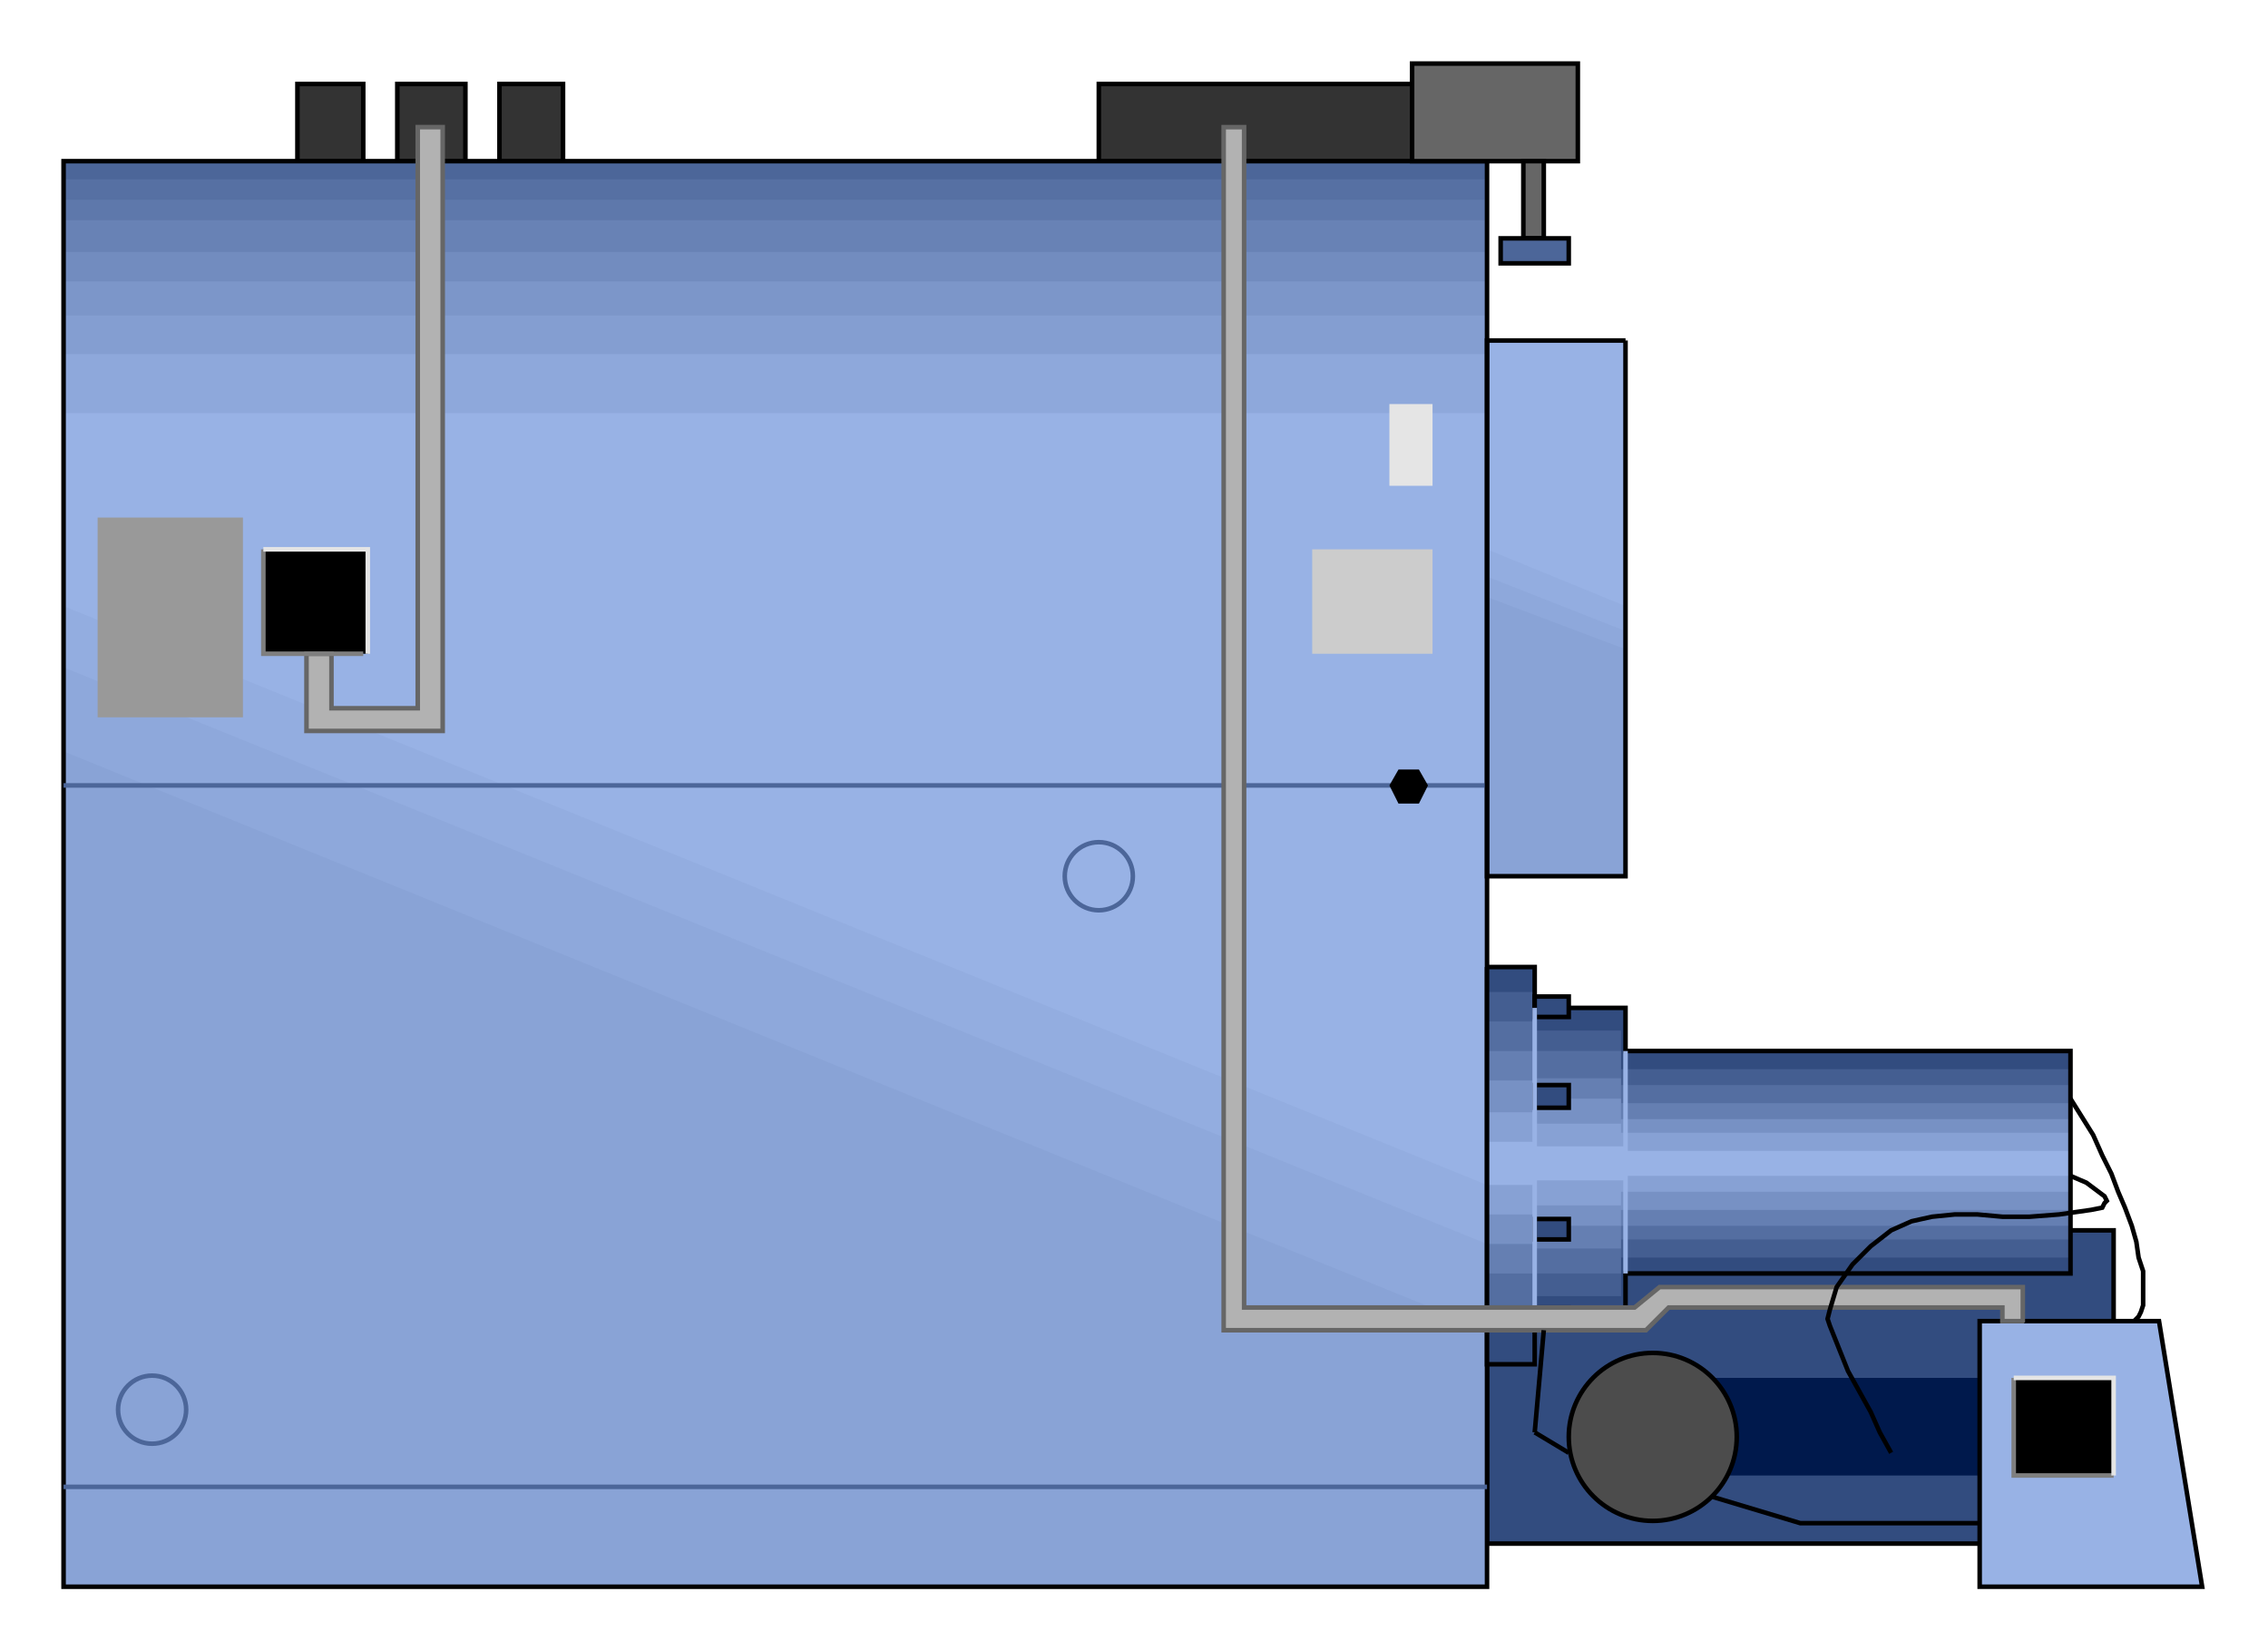 <?xml version="1.0" encoding="utf-8" standalone="no"?><!DOCTYPE svg PUBLIC "-//W3C//DTD SVG 1.1//EN" "http://www.w3.org/Graphics/SVG/1.1/DTD/svg11-flat-20030114.dtd"><svg width="999" height="727" version="1.1" xmlns="http://www.w3.org/2000/svg" xmlns:xlink="http://www.w3.org/1999/xlink">

<path style="fill:#324c7f;stroke:#000;stroke-width:2" d="M931,542 l-276,0 0,138 276,0 0,-138z" />
<path style="fill:#00194c" d="M872,607 l-119,0 0,43 119,0 0,-43z" />
<path style="fill:#333;stroke:#000;stroke-width:2" d="M220,37 l28,0 0,34 -28,0 0,-34z" />
<path style="fill:#333;stroke:#000;stroke-width:2" d="M175,37 l30,0 0,34 -30,0 0,-34z" />
<path style="fill:#333;stroke:#000;stroke-width:2" d="M131,37 l29,0 0,34 -29,0 0,-34z" />
<path style="fill:#333;stroke:#000;stroke-width:2" d="M622,37 l-138,0 0,34 138,0 0,-34z" />
<path style="fill:#98b2e5" d="M716,150 l-61,0 0,236 61,0 0,-236z" />
<path style="fill:#98b2e5" d="M655,71 l-627,0 0,628 627,0 0,-628z" />
<path style="fill:#93ade0" d="M655,522 l-627,-255 0,432 627,0 0,-177z" />
<path style="fill:#93ade0" d="M716,267 l-61,-25 0,144 61,0 0,-119z" />
<path style="fill:#8ea8db" d="M655,548 l-627,-254 0,405 627,0 0,-151z" />
<path style="fill:#8ea8db" d="M716,278 l-61,-24 0,132 61,0 0,-108z" />
<path style="fill:#89a3d6" d="M655,586 l-627,-255 0,368 627,0 0,-113z" />
<path style="fill:#89a3d6" d="M716,286 l-61,-23 0,123 61,0 0,-100z" />
<path style="fill:#98b2e5;stroke:#000;stroke-width:2" d="M970,699 l-19,-117 -79,0 0,117 98,0z" />
<path style="fill:#8ea8db" d="M655,71 l-627,0 0,111 627,0 0,-111z" />
<path style="fill:#849ed1" d="M655,71 l-627,0 0,85 627,0 0,-85z" />
<path style="fill:#7c96c9" d="M655,71 l-627,0 0,68 627,0 0,-68z" />
<path style="fill:#728cbf" d="M655,71 l-627,0 0,53 627,0 0,-53z" />
<path style="fill:#6882b5" d="M655,71 l-627,0 0,40 627,0 0,-40z" />
<path style="fill:#5e78ab" d="M655,71 l-627,0 0,26 627,0 0,-26z" />
<path style="fill:#5670a3" d="M655,71 l-627,0 0,17 627,0 0,-17z" />
<path style="fill:#4c6699" d="M655,71 l-627,0 0,8 627,0 0,-8z" />
<path style="fill:none;stroke:#000;stroke-width:2" d="M655,71 l-627,0 0,628 627,0 0,-628" />
<path style="fill:#324c7f" d="M655,426 l21,0 0,18 40,0 0,19 196,0 0,98 -196,0 0,21 -40,0 0,19 -21,0 0,-175z" />
<path style="fill:none;stroke:#4c6699;stroke-width:2" d="M655,346 l-627,0" />
<path style="fill:none;stroke:#4c6699;stroke-width:2" d="M655,655 l-627,0" />
<circle style="fill:none;stroke:#4c6699;stroke-width:2" cx="484" cy="386" r="15" />
<circle style="fill:none;stroke:#4c6699;stroke-width:2" cx="67" cy="621" r="15" />
<path style="fill:none;stroke:#000;stroke-width:2" d="M716,150 l-61,0 0,236 61,0 0,-236" />
<path style="fill:#445e91" d="M655,437 l21,0 0,17 38,0 0,17 198,0 0,83 -198,0 0,17 -38,0 0,16 -21,0 0,-150z" />
<path style="fill:#546ea1" d="M655,450 l21,0 0,13 38,0 0,15 198,0 0,68 -198,0 0,15 -38,0 0,14 -21,0 0,-125z" />
<path style="fill:#657fb2" d="M655,463 l21,0 0,12 38,0 0,11 198,0 0,54 -198,0 0,10 -38,0 0,11 -21,0 0,-98z" />
<path style="fill:#7791c4" d="M655,476 l21,0 0,8 38,0 0,9 198,0 0,40 -198,0 0,7 -38,0 0,8 -21,0 0,-72z" />
<path style="fill:#87a1d4" d="M655,490 l21,0 0,5 38,0 0,4 198,0 0,26 -198,0 0,6 -38,0 0,4 -21,0 0,-45z" />
<path style="fill:#98b2e5" d="M655,503 l21,0 0,2 40,0 0,2 196,0 0,11 -196,0 0,2 -40,0 0,2 -21,0 0,-19z" />
<path style="fill:none;stroke:#000;stroke-width:2" d="M655,426 l21,0 0,18 40,0 0,19 196,0 0,98 -196,0 0,21 -40,0 0,19 -21,0 0,-175" />
<path style="fill:#324c7f;stroke:#000;stroke-width:2" d="M691,576 l-15,0 0,10 15,0 0,-10z" />
<path style="fill:#324c7f;stroke:#000;stroke-width:2" d="M691,537 l-15,0 0,9 15,0 0,-9z" />
<path style="fill:#324c7f;stroke:#000;stroke-width:2" d="M691,439 l-15,0 0,9 15,0 0,-9z" />
<path style="fill:#324c7f;stroke:#000;stroke-width:2" d="M691,478 l-15,0 0,10 15,0 0,-10z" />
<path style="fill:none;stroke:#98b2e5;stroke-width:2" d="M716,561 l0,-98" />
<path style="fill:none;stroke:#98b2e5;stroke-width:2" d="M676,582 l0,-138" />
<path style="fill:#666;stroke:#000;stroke-width:2" d="M622,28 l73,0 0,43 -73,0 0,-43z" />
<path style="fill:#666;stroke:#000;stroke-width:2" d="M671,71 l9,0 0,34 -9,0 0,-34z" />
<path style="fill:#000" d="M116,242 l46,0 0,46 -46,0 0,-46z" />
<path style="fill:#000" d="M887,607 l44,0 0,43 -44,0 0,-43z" />
<path style="fill:#999" d="M107,228 l-64,0 0,88 64,0 0,-88z" />
<path style="fill:#b2b2b2;stroke:#666;stroke-width:2" d="M135,288 l0,34 60,0 0,-266 -11,0 0,256 -38,0 0,-24 -11,0z" />
<path style="fill:#b2b2b2;stroke:#666;stroke-width:2" d="M891,582 l0,-15 -160,0 -11,9 -172,0 0,-520 -9,0 0,530 186,0 10,-10 147,0 0,6 9,0z" />
<path style="fill:#ccc" d="M631,242 l-53,0 0,46 53,0 0,-46z" />
<path style="fill:#e5e5e5" d="M631,178 l-19,0 0,36 19,0 0,-36z" />
<path style="fill:#000" d="M625,354 l4,-8 -4,-7 -9,0 -4,7 4,8 9,0z" />
<path style="fill:none;stroke:#7f7f7f;stroke-width:2" d="M116,242 l0,46 44,0" />
<path style="fill:none;stroke:#7f7f7f;stroke-width:2" d="M887,607 l0,43 44,0" />
<path style="fill:none;stroke:#e5e5e5;stroke-width:2" d="M162,288 l0,-46 -46,0" />
<path style="fill:none;stroke:#e5e5e5;stroke-width:2" d="M931,650 l0,-43 -44,0" />
<path style="fill:none;stroke:#000;stroke-width:2" d="M872,671 l-79,0 -40,-12" />
<path style="fill:none;stroke:#000;stroke-width:2" d="M676,631 l4,-45" />
<path style="fill:none;stroke:#000;stroke-width:2" d="M940,582 l2,-2 1,-2 1,-3 0,-5 0,-5 0,-5 -2,-6 -1,-7 -2,-7 -3,-8 -3,-7 -3,-8 -4,-8 -4,-9 -5,-8 -5,-8" />
<path style="fill:none;stroke:#000;stroke-width:2" d="M833,640 l-5,-9 -4,-9 -5,-9 -5,-9 -4,-10 -4,-10 -1,-3 1,-4 3,-10 7,-10 8,-8 9,-7 9,-4 9,-2 10,-1 10,0 11,1 12,0 13,-1 14,-2 5,-1 1,-2 1,-1 -1,-2 -8,-6 -7,-3" />
<path style="fill:none;stroke:#000;stroke-width:2" d="M691,640 l-15,-9" />
<circle style="fill:#4c4c4c;stroke:#000;stroke-width:2" cx="728" cy="633" r="37" />
<path style="fill:#4c6699;stroke:#000;stroke-width:2" d="M661,105 l30,0 0,11 -30,0 0,-11z" />

</svg>
